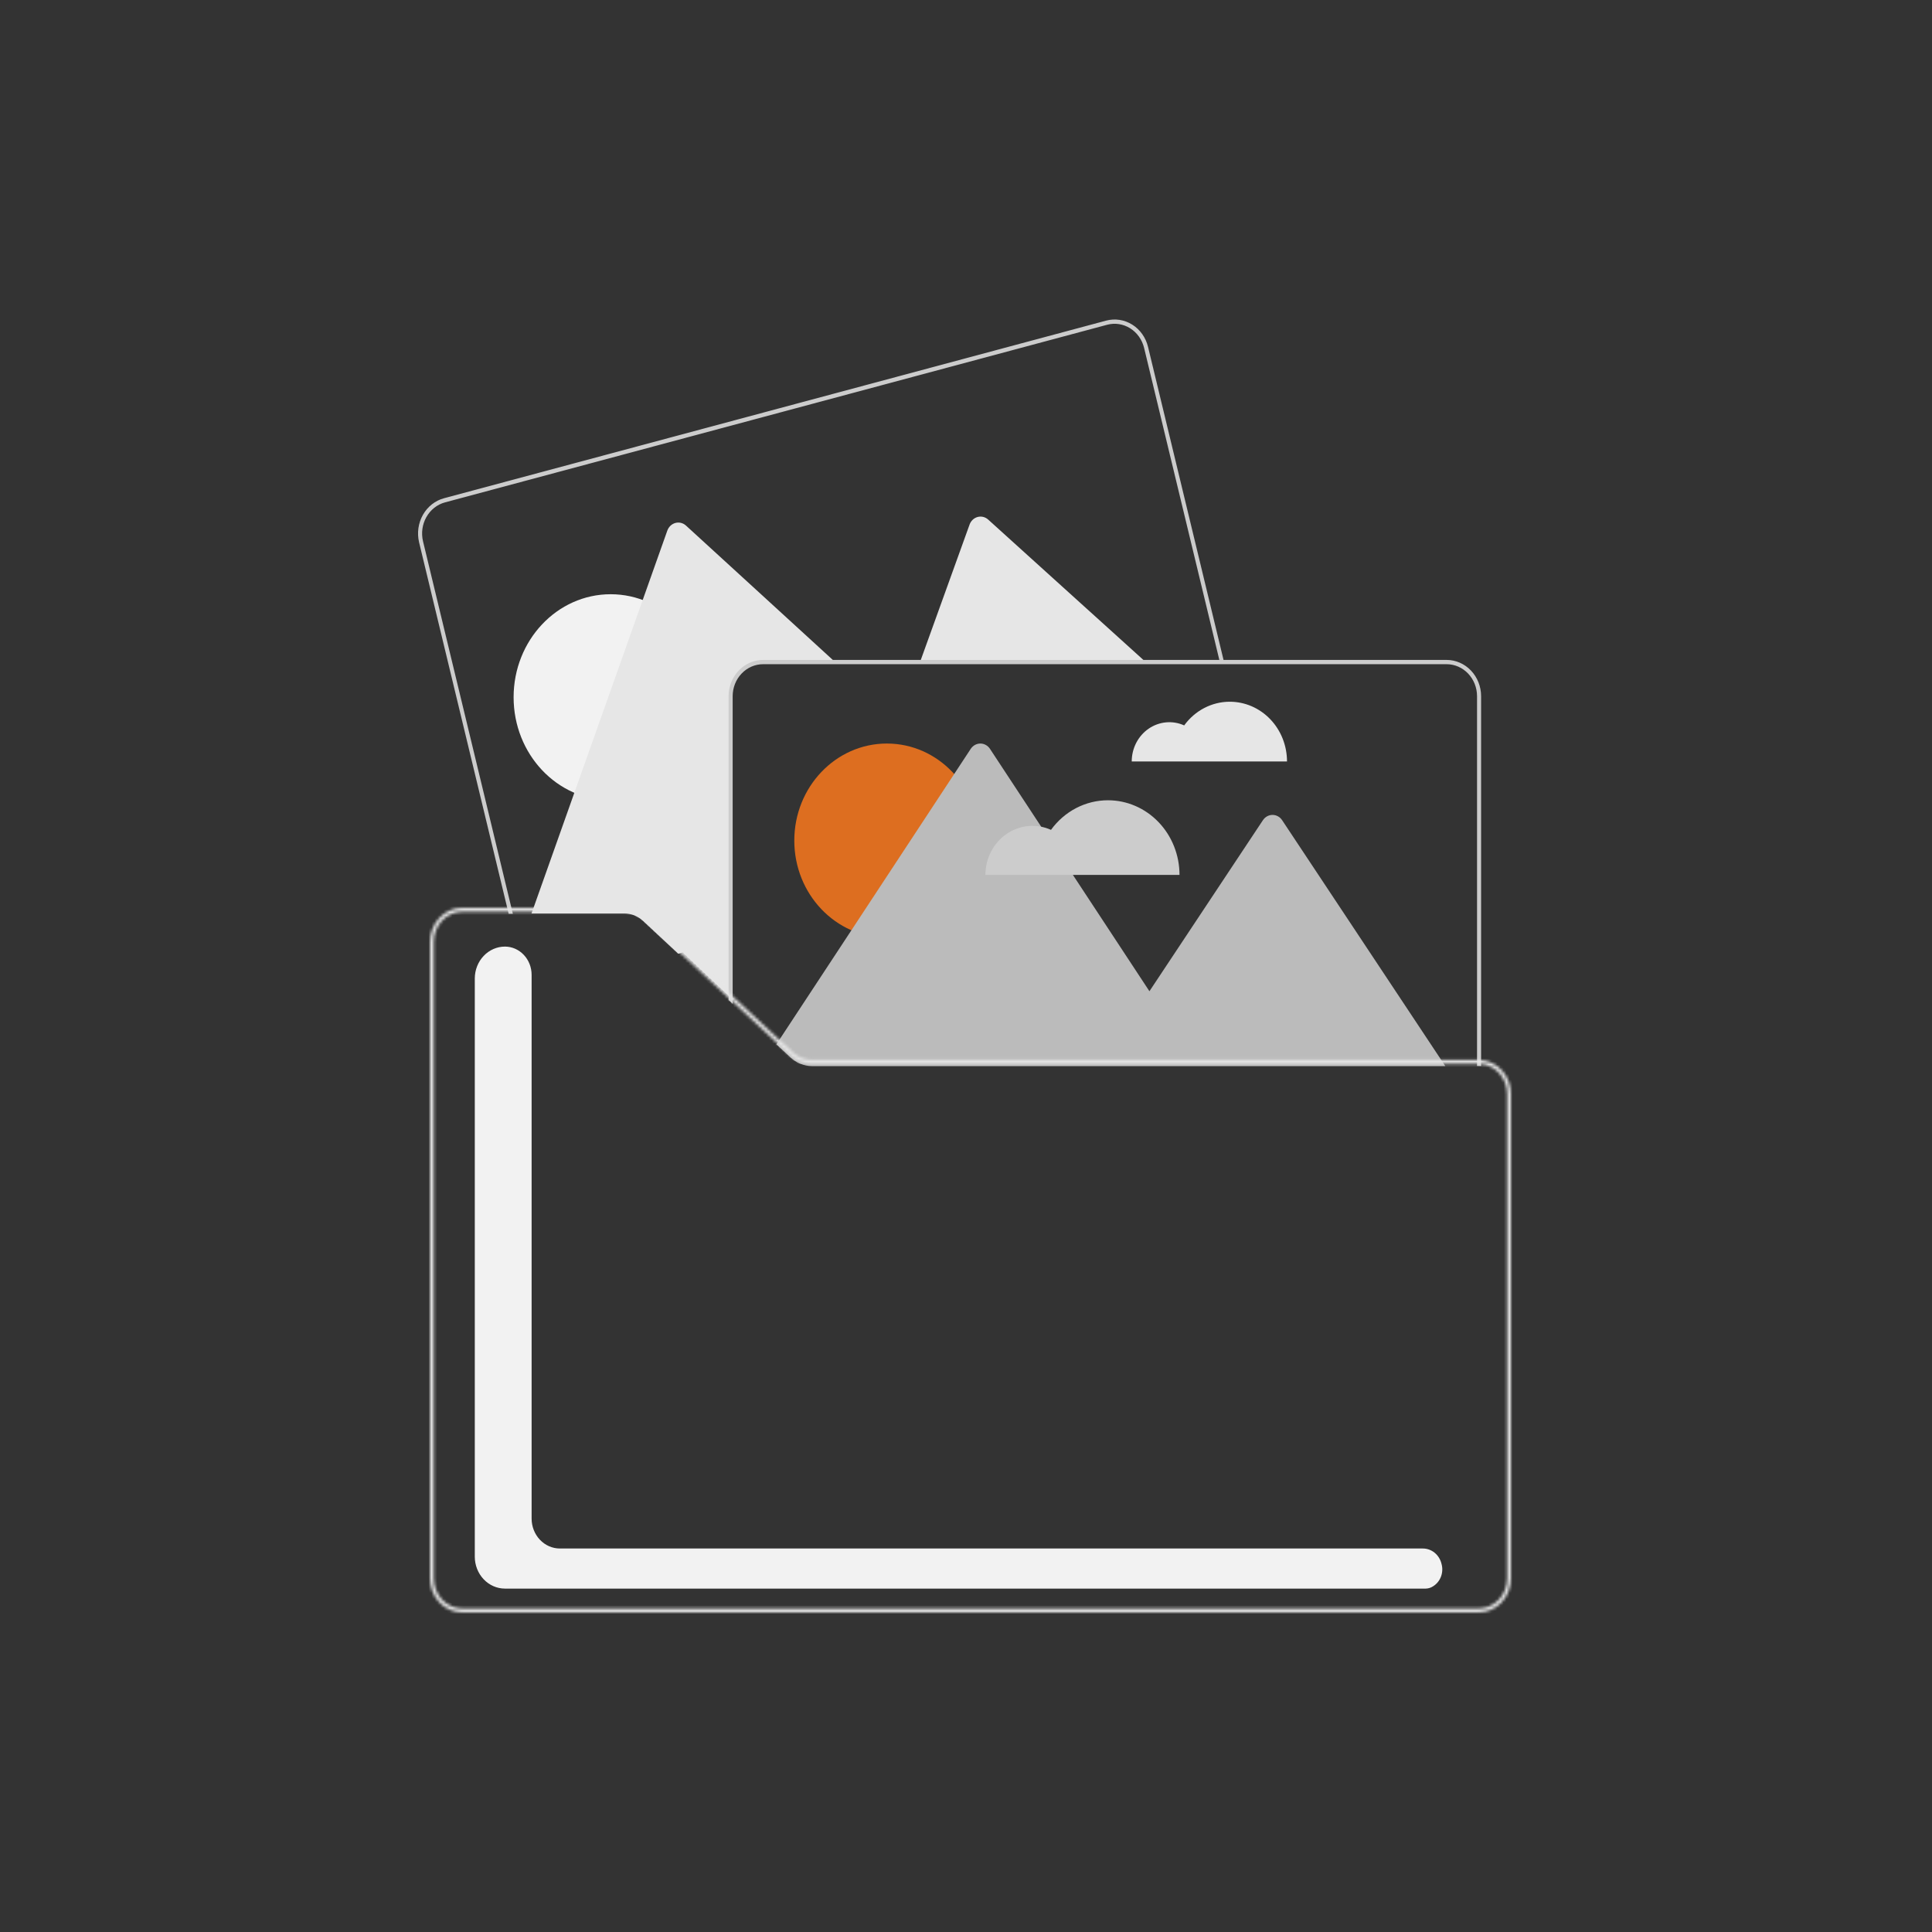 <svg width="647" height="647" viewBox="0 0 647 647" fill="none" xmlns="http://www.w3.org/2000/svg">
<rect x="0" y="0" width="647" height="647" fill="#333333" stroke="none"/>
<path d="M409.651 220.612L401.371 186.272L389.725 137.989L389.065 135.264V135.257L384.461 116.165C383.704 113.04 381.802 110.359 379.172 108.71C376.543 107.062 373.4 106.581 370.435 107.373L339.842 115.576L148.69 166.852C145.727 167.651 143.185 169.657 141.622 172.43C140.059 175.203 139.603 178.517 140.353 181.644L146.951 209.007L163.714 278.511L170.019 304.661L170.343 306H171.74L171.416 304.661L165.39 279.656V279.649L147.903 207.152L141.668 181.296C141.005 178.536 141.408 175.61 142.788 173.163C144.167 170.715 146.411 168.944 149.027 168.238L339.778 117.069L370.765 108.759C373.383 108.06 376.156 108.485 378.478 109.94C380.799 111.395 382.478 113.761 383.147 116.52L388.036 136.784L388.697 139.536L400.012 186.459L408.247 220.612L408.59 222.045H410L409.651 220.612Z" fill="#CCCCCC"/>
<path d="M204.5 268C222.449 268 237 252.554 237 233.5C237 214.446 222.449 199 204.5 199C186.551 199 172 214.446 172 233.5C172 252.554 186.551 268 204.5 268Z" fill="#F2F2F2"/>
<path d="M278.433 220.581L280 222.013H255.091C252.393 222.016 249.807 223.148 247.899 225.16C245.991 227.172 244.918 229.9 244.915 232.746V314.616L244.553 334L228.635 318.985L227.144 319.387L215.343 308.407C213.606 306.789 211.368 305.896 209.05 305.898H178L178.476 304.56L184.681 287.076L219.861 187.883L223.477 177.692C223.7 177.066 224.062 176.506 224.534 176.059C225.007 175.613 225.574 175.293 226.189 175.128C226.803 174.963 227.447 174.957 228.064 175.111C228.681 175.266 229.254 175.575 229.733 176.013L253.404 197.672L267.337 210.425L278.433 220.581Z" fill="#E6E6E6"/>
<path d="M382.431 220.577L384 222H308L308.512 220.577L324.7 175.667C324.923 175.047 325.284 174.492 325.754 174.05C326.224 173.608 326.788 173.292 327.399 173.128C328.01 172.964 328.65 172.958 329.264 173.109C329.878 173.261 330.448 173.566 330.925 173.998L363.105 203.105L364.959 204.774L382.431 220.577Z" fill="#E6E6E6"/>
<path d="M411.842 235C408.882 234.998 405.963 235.713 403.313 237.088C400.663 238.464 398.354 240.463 396.57 242.928C394.655 242.067 392.565 241.717 390.488 241.908C388.41 242.099 386.411 242.825 384.669 244.022C382.928 245.219 381.498 246.848 380.508 248.764C379.519 250.681 379 252.823 379 255H431C431 252.374 430.504 249.773 429.542 247.346C428.579 244.92 427.168 242.715 425.389 240.858C423.61 239.001 421.498 237.527 419.174 236.522C416.849 235.517 414.358 235 411.842 235V235Z" fill="#E6E6E6"/>
<path d="M484.451 221H255.549C252.973 221.005 250.473 221.913 248.443 223.58C246.414 225.248 244.971 227.58 244.343 230.207V230.213C244.115 231.172 244 232.157 244 233.146V334.899L244.743 335.587L245.359 336.162V233.146C245.362 230.305 246.437 227.581 248.347 225.572C250.257 223.563 252.847 222.433 255.549 222.43H484.451C487.153 222.432 489.744 223.561 491.654 225.571C493.565 227.58 494.639 230.305 494.641 233.146V356.967H495.288C495.526 356.964 495.764 356.975 496 357V233.146C495.996 229.926 494.777 226.84 492.612 224.563C490.448 222.286 487.513 221.005 484.451 221V221Z" fill="#CCCCCC"/>
<path d="M297 314C314.121 314 328 299.449 328 281.5C328 263.551 314.121 249 297 249C279.879 249 266 263.551 266 281.5C266 299.449 279.879 314 297 314Z" fill="#DD6E20"/>
<path d="M484 357H271.884C269.263 356.992 266.733 355.983 264.761 354.159L260 349.727L260.728 348.617L262.045 346.612L319.216 259.704L325.085 250.78C325.446 250.231 325.928 249.782 326.489 249.472C327.051 249.162 327.675 249 328.308 249C328.941 249 329.565 249.162 330.126 249.472C330.688 249.782 331.169 250.231 331.531 250.78L349.372 277.9V277.906L359.87 293.863L384.928 331.952L422.935 274.671C423.297 274.125 423.778 273.678 424.338 273.37C424.898 273.062 425.52 272.901 426.151 272.901C426.783 272.901 427.405 273.062 427.965 273.37C428.525 273.678 429.006 274.125 429.368 274.671L453.749 311.41L455.149 313.523L483.114 355.663L484 357Z" fill="#BBBBBB"/>
<path d="M371.053 268C367.353 267.997 363.703 268.891 360.391 270.61C357.078 272.33 354.193 274.829 351.963 277.91C349.568 276.834 346.956 276.396 344.359 276.635C341.763 276.874 339.264 277.782 337.087 279.278C334.91 280.774 333.122 282.811 331.885 285.206C330.648 287.601 330.001 290.279 330 293H395C395 289.717 394.381 286.466 393.177 283.433C391.974 280.4 390.21 277.644 387.986 275.322C385.762 273.001 383.122 271.159 380.217 269.903C377.311 268.647 374.197 268 371.053 268V268Z" fill="#CCCCCC"/>
<mask id="path-10-inside-1_107_161" fill="white">
<path d="M259.885 347.164L251.984 339.816L251.965 339.802L251.939 339.782L251.921 339.762C251.673 339.574 251.425 339.38 251.184 339.179C251.12 339.132 251.063 339.085 251.006 339.038C250.974 339.011 250.949 338.991 250.917 338.964C250.904 338.957 250.898 338.944 250.885 338.937C250.707 338.79 250.523 338.636 250.346 338.481C250.257 338.414 250.174 338.341 250.085 338.267C249.844 338.059 249.603 337.845 249.361 337.63C249.107 337.402 248.853 337.174 248.599 336.939C248.593 336.933 248.58 336.926 248.574 336.919C248.523 336.872 248.478 336.825 248.428 336.785C248.186 336.557 247.945 336.329 247.703 336.088C247.5 335.894 247.297 335.692 247.1 335.498C246.916 335.317 246.732 335.136 246.554 334.942L246.516 334.901C246.382 334.767 246.249 334.626 246.11 334.479C245.976 334.345 245.849 334.204 245.722 334.063C245.589 333.929 245.461 333.788 245.341 333.647L245.239 333.54L245.207 333.507L243.982 332.36V334.15L244.725 334.841L245.341 335.417L258.392 347.566L259.618 348.713L259.929 349.001L260.221 348.552L260.659 347.888L259.885 347.164ZM449.56 354.955C449.579 355.397 449.611 355.846 449.642 356.295H494.556V354.955H449.56ZM259.885 347.164L251.984 339.816L251.965 339.802L251.939 339.782L251.921 339.762C251.673 339.574 251.425 339.38 251.184 339.179C251.12 339.132 251.063 339.085 251.006 339.038C250.974 339.011 250.949 338.991 250.917 338.964C250.904 338.957 250.898 338.944 250.885 338.937C250.707 338.79 250.523 338.636 250.346 338.481C250.257 338.414 250.174 338.341 250.085 338.267C249.844 338.059 249.603 337.845 249.361 337.63C249.107 337.402 248.853 337.174 248.599 336.939C248.593 336.933 248.58 336.926 248.574 336.919C248.523 336.872 248.478 336.825 248.428 336.785C248.186 336.557 247.945 336.329 247.703 336.088C247.5 335.894 247.297 335.692 247.1 335.498C246.916 335.317 246.732 335.136 246.554 334.942L246.516 334.901C246.382 334.767 246.249 334.626 246.11 334.479C245.976 334.345 245.849 334.204 245.722 334.063C245.589 333.929 245.461 333.788 245.341 333.647L245.239 333.54L245.207 333.507L243.982 332.36V334.15L244.725 334.841L245.341 335.417L258.392 347.566L259.618 348.713L259.929 349.001L260.221 348.552L260.659 347.888L259.885 347.164ZM483.734 354.955H449.56C449.579 355.397 449.611 355.846 449.642 356.295H484.623L483.734 354.955ZM259.885 347.164L251.984 339.816L251.965 339.802L251.939 339.782L251.921 339.762C251.673 339.574 251.425 339.38 251.184 339.179C251.12 339.132 251.063 339.085 251.006 339.038C250.974 339.011 250.949 338.991 250.917 338.964C250.904 338.957 250.898 338.944 250.885 338.937C250.707 338.79 250.523 338.636 250.346 338.481C250.257 338.414 250.174 338.341 250.085 338.267C249.844 338.059 249.603 337.845 249.361 337.63C249.107 337.402 248.853 337.174 248.599 336.939C248.593 336.933 248.58 336.926 248.574 336.919C248.523 336.872 248.478 336.825 248.428 336.785C248.186 336.557 247.945 336.329 247.703 336.088C247.5 335.894 247.297 335.692 247.1 335.498C246.916 335.317 246.732 335.136 246.554 334.942L246.516 334.901C246.382 334.767 246.249 334.626 246.11 334.479C245.976 334.345 245.849 334.204 245.722 334.063C245.589 333.929 245.461 333.788 245.341 333.647L245.239 333.54L245.207 333.507L243.982 332.36V334.15L244.725 334.841L245.341 335.417L258.392 347.566L259.618 348.713L259.929 349.001L260.221 348.552L260.659 347.888L259.885 347.164ZM229.045 318.455L216.578 306.849C214.607 305.012 212.068 303.999 209.439 304H172.09L172.414 305.341H209.439C211.76 305.339 214.001 306.233 215.739 307.855L227.552 318.857L243.982 334.15V332.36L229.045 318.455ZM495.915 354.981C495.68 354.961 495.445 354.955 495.204 354.955H271.85C269.703 354.957 267.618 354.191 265.937 352.782C265.803 352.675 265.676 352.561 265.549 352.44L261.117 348.31L260.659 347.888L259.885 347.164L251.984 339.816L251.965 339.802L251.939 339.782L251.921 339.762L246.643 334.841L245.341 333.627L245.239 333.54L245.207 333.507L243.982 332.36L229.045 318.455L216.578 306.849C214.607 305.012 212.069 303.999 209.439 304H154.796C151.934 304.004 149.191 305.207 147.167 307.343C145.143 309.48 144.004 312.376 144 315.398V528.602C144.004 531.624 145.143 534.52 147.167 536.657C149.191 538.794 151.934 539.996 154.796 540H495.204C498.066 539.996 500.809 538.794 502.833 536.657C504.857 534.52 505.996 531.624 506 528.602V366.352C505.995 363.461 504.952 360.679 503.08 358.569C501.208 356.458 498.647 355.176 495.915 354.981L495.915 354.981ZM504.73 528.602C504.727 531.268 503.722 533.825 501.936 535.71C500.15 537.595 497.729 538.656 495.204 538.659H154.796C152.271 538.656 149.85 537.595 148.064 535.71C146.278 533.825 145.273 531.268 145.27 528.602V315.398C145.273 312.731 146.278 310.175 148.064 308.29C149.85 306.405 152.271 305.344 154.796 305.341H209.439C211.76 305.339 214.001 306.233 215.739 307.855L227.552 318.857L243.982 334.15L244.725 334.841L245.341 335.418L258.392 347.566L259.618 348.713L259.929 349.001L264.705 353.446C266.682 355.275 269.22 356.287 271.85 356.295H495.203C495.441 356.293 495.678 356.304 495.915 356.329C498.31 356.52 500.549 357.659 502.183 359.517C503.817 361.375 504.727 363.817 504.73 366.352L504.73 528.602ZM259.885 347.164L251.984 339.816L251.965 339.802L251.939 339.782L251.921 339.762C251.673 339.574 251.425 339.38 251.184 339.179C251.12 339.132 251.063 339.085 251.006 339.038C250.974 339.011 250.949 338.991 250.917 338.964C250.904 338.957 250.898 338.944 250.885 338.937C250.707 338.79 250.523 338.636 250.346 338.481C250.257 338.414 250.174 338.341 250.085 338.267C249.844 338.059 249.603 337.845 249.361 337.63C249.107 337.402 248.853 337.174 248.599 336.939C248.593 336.933 248.58 336.926 248.574 336.919C248.523 336.872 248.478 336.825 248.428 336.785C248.186 336.557 247.945 336.329 247.704 336.088C247.5 335.894 247.297 335.692 247.1 335.498C246.916 335.317 246.732 335.136 246.554 334.942L246.516 334.901C246.382 334.767 246.249 334.626 246.11 334.479C245.976 334.345 245.849 334.204 245.722 334.063C245.589 333.929 245.462 333.788 245.341 333.647L245.239 333.54L245.208 333.507L243.982 332.36V334.15L244.725 334.841L245.341 335.417L258.392 347.566L259.618 348.713L259.929 349.001L260.221 348.552L260.659 347.888L259.885 347.164ZM449.56 354.955C449.579 355.397 449.611 355.846 449.642 356.295H494.556V354.955H449.56ZM259.885 347.164L251.984 339.816L251.965 339.802L251.939 339.782L251.921 339.762C251.673 339.574 251.425 339.38 251.184 339.179C251.12 339.132 251.063 339.085 251.006 339.038C250.974 339.011 250.949 338.991 250.917 338.964C250.904 338.957 250.898 338.944 250.885 338.937C250.707 338.79 250.523 338.636 250.346 338.481C250.257 338.414 250.174 338.341 250.085 338.267C249.844 338.059 249.603 337.845 249.361 337.63C249.107 337.402 248.853 337.174 248.599 336.939C248.593 336.933 248.58 336.926 248.574 336.919C248.523 336.872 248.478 336.825 248.428 336.785C248.186 336.557 247.945 336.329 247.704 336.088C247.5 335.894 247.297 335.692 247.1 335.498C246.916 335.317 246.732 335.136 246.554 334.942L246.516 334.901C246.382 334.767 246.249 334.626 246.11 334.479C245.976 334.345 245.849 334.204 245.722 334.063C245.589 333.929 245.462 333.788 245.341 333.647L245.239 333.54L245.208 333.507L243.982 332.36V334.15L244.725 334.841L245.341 335.417L258.392 347.566L259.618 348.713L259.929 349.001L260.221 348.552L260.659 347.888L259.885 347.164ZM259.885 347.164L251.984 339.816L251.965 339.802L251.939 339.782L251.921 339.762C251.673 339.574 251.425 339.38 251.184 339.179C251.12 339.132 251.063 339.085 251.006 339.038C250.974 339.011 250.949 338.991 250.917 338.964C250.904 338.957 250.898 338.944 250.885 338.937C250.707 338.79 250.523 338.636 250.346 338.481C250.257 338.414 250.174 338.341 250.085 338.267C249.844 338.059 249.603 337.845 249.361 337.63C249.107 337.402 248.853 337.174 248.599 336.939C248.593 336.933 248.58 336.926 248.574 336.919C248.523 336.872 248.478 336.825 248.428 336.785C248.186 336.557 247.945 336.329 247.704 336.088C247.5 335.894 247.297 335.692 247.1 335.498C246.916 335.317 246.732 335.136 246.554 334.942L246.516 334.901C246.382 334.767 246.249 334.626 246.11 334.479C245.976 334.345 245.849 334.204 245.722 334.063C245.589 333.929 245.462 333.788 245.341 333.647L245.239 333.54L245.208 333.507L243.982 332.36V334.15L244.725 334.841L245.341 335.417L258.392 347.566L259.618 348.713L259.929 349.001L260.221 348.552L260.659 347.888L259.885 347.164ZM483.734 354.955H449.56C449.579 355.397 449.611 355.846 449.642 356.295H484.623L483.734 354.955Z"/>
</mask>
<path d="M259.885 347.164L251.984 339.816L251.965 339.802L251.939 339.782L251.921 339.762C251.673 339.574 251.425 339.38 251.184 339.179C251.12 339.132 251.063 339.085 251.006 339.038C250.974 339.011 250.949 338.991 250.917 338.964C250.904 338.957 250.898 338.944 250.885 338.937C250.707 338.79 250.523 338.636 250.346 338.481C250.257 338.414 250.174 338.341 250.085 338.267C249.844 338.059 249.603 337.845 249.361 337.63C249.107 337.402 248.853 337.174 248.599 336.939C248.593 336.933 248.58 336.926 248.574 336.919C248.523 336.872 248.478 336.825 248.428 336.785C248.186 336.557 247.945 336.329 247.703 336.088C247.5 335.894 247.297 335.692 247.1 335.498C246.916 335.317 246.732 335.136 246.554 334.942L246.516 334.901C246.382 334.767 246.249 334.626 246.11 334.479C245.976 334.345 245.849 334.204 245.722 334.063C245.589 333.929 245.461 333.788 245.341 333.647L245.239 333.54L245.207 333.507L243.982 332.36V334.15L244.725 334.841L245.341 335.417L258.392 347.566L259.618 348.713L259.929 349.001L260.221 348.552L260.659 347.888L259.885 347.164ZM449.56 354.955C449.579 355.397 449.611 355.846 449.642 356.295H494.556V354.955H449.56ZM259.885 347.164L251.984 339.816L251.965 339.802L251.939 339.782L251.921 339.762C251.673 339.574 251.425 339.38 251.184 339.179C251.12 339.132 251.063 339.085 251.006 339.038C250.974 339.011 250.949 338.991 250.917 338.964C250.904 338.957 250.898 338.944 250.885 338.937C250.707 338.79 250.523 338.636 250.346 338.481C250.257 338.414 250.174 338.341 250.085 338.267C249.844 338.059 249.603 337.845 249.361 337.63C249.107 337.402 248.853 337.174 248.599 336.939C248.593 336.933 248.58 336.926 248.574 336.919C248.523 336.872 248.478 336.825 248.428 336.785C248.186 336.557 247.945 336.329 247.703 336.088C247.5 335.894 247.297 335.692 247.1 335.498C246.916 335.317 246.732 335.136 246.554 334.942L246.516 334.901C246.382 334.767 246.249 334.626 246.11 334.479C245.976 334.345 245.849 334.204 245.722 334.063C245.589 333.929 245.461 333.788 245.341 333.647L245.239 333.54L245.207 333.507L243.982 332.36V334.15L244.725 334.841L245.341 335.417L258.392 347.566L259.618 348.713L259.929 349.001L260.221 348.552L260.659 347.888L259.885 347.164ZM483.734 354.955H449.56C449.579 355.397 449.611 355.846 449.642 356.295H484.623L483.734 354.955ZM259.885 347.164L251.984 339.816L251.965 339.802L251.939 339.782L251.921 339.762C251.673 339.574 251.425 339.38 251.184 339.179C251.12 339.132 251.063 339.085 251.006 339.038C250.974 339.011 250.949 338.991 250.917 338.964C250.904 338.957 250.898 338.944 250.885 338.937C250.707 338.79 250.523 338.636 250.346 338.481C250.257 338.414 250.174 338.341 250.085 338.267C249.844 338.059 249.603 337.845 249.361 337.63C249.107 337.402 248.853 337.174 248.599 336.939C248.593 336.933 248.58 336.926 248.574 336.919C248.523 336.872 248.478 336.825 248.428 336.785C248.186 336.557 247.945 336.329 247.703 336.088C247.5 335.894 247.297 335.692 247.1 335.498C246.916 335.317 246.732 335.136 246.554 334.942L246.516 334.901C246.382 334.767 246.249 334.626 246.11 334.479C245.976 334.345 245.849 334.204 245.722 334.063C245.589 333.929 245.461 333.788 245.341 333.647L245.239 333.54L245.207 333.507L243.982 332.36V334.15L244.725 334.841L245.341 335.417L258.392 347.566L259.618 348.713L259.929 349.001L260.221 348.552L260.659 347.888L259.885 347.164ZM229.045 318.455L216.578 306.849C214.607 305.012 212.068 303.999 209.439 304H172.09L172.414 305.341H209.439C211.76 305.339 214.001 306.233 215.739 307.855L227.552 318.857L243.982 334.15V332.36L229.045 318.455ZM495.915 354.981C495.68 354.961 495.445 354.955 495.204 354.955H271.85C269.703 354.957 267.618 354.191 265.937 352.782C265.803 352.675 265.676 352.561 265.549 352.44L261.117 348.31L260.659 347.888L259.885 347.164L251.984 339.816L251.965 339.802L251.939 339.782L251.921 339.762L246.643 334.841L245.341 333.627L245.239 333.54L245.207 333.507L243.982 332.36L229.045 318.455L216.578 306.849C214.607 305.012 212.069 303.999 209.439 304H154.796C151.934 304.004 149.191 305.207 147.167 307.343C145.143 309.48 144.004 312.376 144 315.398V528.602C144.004 531.624 145.143 534.52 147.167 536.657C149.191 538.794 151.934 539.996 154.796 540H495.204C498.066 539.996 500.809 538.794 502.833 536.657C504.857 534.52 505.996 531.624 506 528.602V366.352C505.995 363.461 504.952 360.679 503.08 358.569C501.208 356.458 498.647 355.176 495.915 354.981L495.915 354.981ZM504.73 528.602C504.727 531.268 503.722 533.825 501.936 535.71C500.15 537.595 497.729 538.656 495.204 538.659H154.796C152.271 538.656 149.85 537.595 148.064 535.71C146.278 533.825 145.273 531.268 145.27 528.602V315.398C145.273 312.731 146.278 310.175 148.064 308.29C149.85 306.405 152.271 305.344 154.796 305.341H209.439C211.76 305.339 214.001 306.233 215.739 307.855L227.552 318.857L243.982 334.15L244.725 334.841L245.341 335.418L258.392 347.566L259.618 348.713L259.929 349.001L264.705 353.446C266.682 355.275 269.22 356.287 271.85 356.295H495.203C495.441 356.293 495.678 356.304 495.915 356.329C498.31 356.52 500.549 357.659 502.183 359.517C503.817 361.375 504.727 363.817 504.73 366.352L504.73 528.602ZM259.885 347.164L251.984 339.816L251.965 339.802L251.939 339.782L251.921 339.762C251.673 339.574 251.425 339.38 251.184 339.179C251.12 339.132 251.063 339.085 251.006 339.038C250.974 339.011 250.949 338.991 250.917 338.964C250.904 338.957 250.898 338.944 250.885 338.937C250.707 338.79 250.523 338.636 250.346 338.481C250.257 338.414 250.174 338.341 250.085 338.267C249.844 338.059 249.603 337.845 249.361 337.63C249.107 337.402 248.853 337.174 248.599 336.939C248.593 336.933 248.58 336.926 248.574 336.919C248.523 336.872 248.478 336.825 248.428 336.785C248.186 336.557 247.945 336.329 247.704 336.088C247.5 335.894 247.297 335.692 247.1 335.498C246.916 335.317 246.732 335.136 246.554 334.942L246.516 334.901C246.382 334.767 246.249 334.626 246.11 334.479C245.976 334.345 245.849 334.204 245.722 334.063C245.589 333.929 245.462 333.788 245.341 333.647L245.239 333.54L245.208 333.507L243.982 332.36V334.15L244.725 334.841L245.341 335.417L258.392 347.566L259.618 348.713L259.929 349.001L260.221 348.552L260.659 347.888L259.885 347.164ZM449.56 354.955C449.579 355.397 449.611 355.846 449.642 356.295H494.556V354.955H449.56ZM259.885 347.164L251.984 339.816L251.965 339.802L251.939 339.782L251.921 339.762C251.673 339.574 251.425 339.38 251.184 339.179C251.12 339.132 251.063 339.085 251.006 339.038C250.974 339.011 250.949 338.991 250.917 338.964C250.904 338.957 250.898 338.944 250.885 338.937C250.707 338.79 250.523 338.636 250.346 338.481C250.257 338.414 250.174 338.341 250.085 338.267C249.844 338.059 249.603 337.845 249.361 337.63C249.107 337.402 248.853 337.174 248.599 336.939C248.593 336.933 248.58 336.926 248.574 336.919C248.523 336.872 248.478 336.825 248.428 336.785C248.186 336.557 247.945 336.329 247.704 336.088C247.5 335.894 247.297 335.692 247.1 335.498C246.916 335.317 246.732 335.136 246.554 334.942L246.516 334.901C246.382 334.767 246.249 334.626 246.11 334.479C245.976 334.345 245.849 334.204 245.722 334.063C245.589 333.929 245.462 333.788 245.341 333.647L245.239 333.54L245.208 333.507L243.982 332.36V334.15L244.725 334.841L245.341 335.417L258.392 347.566L259.618 348.713L259.929 349.001L260.221 348.552L260.659 347.888L259.885 347.164ZM259.885 347.164L251.984 339.816L251.965 339.802L251.939 339.782L251.921 339.762C251.673 339.574 251.425 339.38 251.184 339.179C251.12 339.132 251.063 339.085 251.006 339.038C250.974 339.011 250.949 338.991 250.917 338.964C250.904 338.957 250.898 338.944 250.885 338.937C250.707 338.79 250.523 338.636 250.346 338.481C250.257 338.414 250.174 338.341 250.085 338.267C249.844 338.059 249.603 337.845 249.361 337.63C249.107 337.402 248.853 337.174 248.599 336.939C248.593 336.933 248.58 336.926 248.574 336.919C248.523 336.872 248.478 336.825 248.428 336.785C248.186 336.557 247.945 336.329 247.704 336.088C247.5 335.894 247.297 335.692 247.1 335.498C246.916 335.317 246.732 335.136 246.554 334.942L246.516 334.901C246.382 334.767 246.249 334.626 246.11 334.479C245.976 334.345 245.849 334.204 245.722 334.063C245.589 333.929 245.462 333.788 245.341 333.647L245.239 333.54L245.208 333.507L243.982 332.36V334.15L244.725 334.841L245.341 335.417L258.392 347.566L259.618 348.713L259.929 349.001L260.221 348.552L260.659 347.888L259.885 347.164ZM483.734 354.955H449.56C449.579 355.397 449.611 355.846 449.642 356.295H484.623L483.734 354.955Z" fill="white" stroke="#E6E6E6" stroke-width="2" mask="url(#path-10-inside-1_107_161)"/>
<path d="M477.482 532H169.098C166.421 531.997 163.854 530.87 161.961 528.866C160.068 526.863 159.003 524.146 159 521.313V327.687C159.003 324.854 160.068 322.137 161.961 320.134C163.854 318.13 166.421 317.003 169.098 317C171.466 317.003 173.736 318 175.411 319.772C177.085 321.544 178.027 323.946 178.03 326.452V508.558C178.033 511.214 179.031 513.759 180.805 515.637C182.579 517.515 184.984 518.571 187.494 518.574H476.441C477.876 518.557 479.276 519.049 480.416 519.973C481.556 520.896 482.371 522.197 482.731 523.667C483.133 525.062 483.083 526.559 482.588 527.92C482.093 529.281 481.181 530.427 479.999 531.176C479.249 531.692 478.377 531.978 477.482 532Z" fill="#F2F2F2"/>
</svg>
